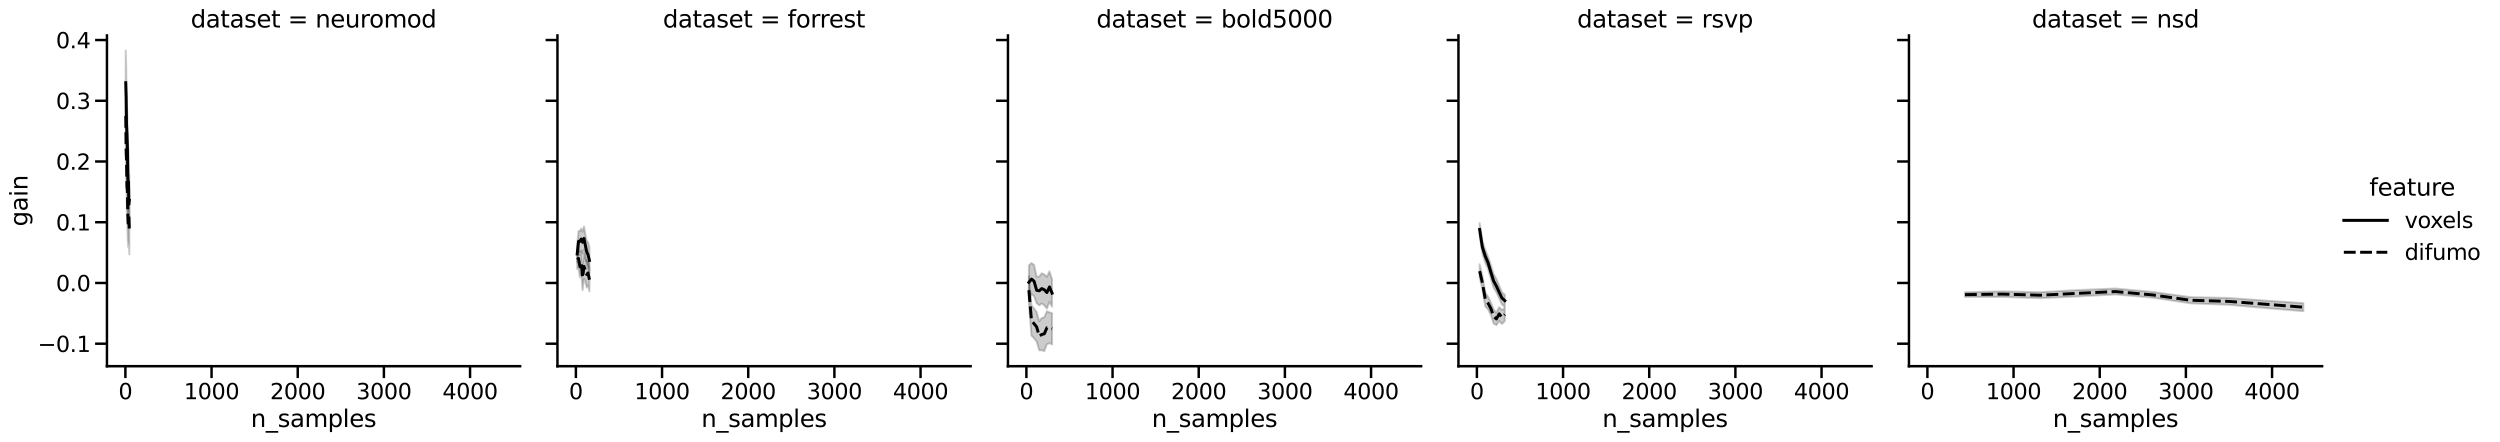 <?xml version="1.0" encoding="utf-8" standalone="no"?>
<!DOCTYPE svg PUBLIC "-//W3C//DTD SVG 1.1//EN"
  "http://www.w3.org/Graphics/SVG/1.1/DTD/svg11.dtd">
<svg xmlns:xlink="http://www.w3.org/1999/xlink" width="1897.719pt" height="335.567pt" viewBox="0 0 1897.719 335.567" xmlns="http://www.w3.org/2000/svg" version="1.1">
 <defs>
  <style type="text/css">*{stroke-linejoin: round; stroke-linecap: butt}</style>
 </defs>
 <g id="figure_1">
  <g id="patch_1">
   <path d="M 0 335.567 
L 1897.719 335.567 
L 1897.719 0 
L 0 0 
z
" style="fill: #ffffff"/>
  </g>
  <g id="axes_1">
   <g id="patch_2">
    <path d="M 81.187 277.977 
L 394.814 277.977 
L 394.814 26.877 
L 81.187 26.877 
z
" style="fill: #ffffff"/>
   </g>
   <g id="PolyCollection_1">
    <defs>
     <path id="md25334c7c3" d="M 95.443 -297.277 
L 95.443 -249.007 
L 95.77 -238.921 
L 96.032 -221.631 
L 96.359 -212.265 
L 96.686 -204.341 
L 96.947 -187.032 
L 97.274 -172.642 
L 97.536 -176.244 
L 97.863 -162.556 
L 98.19 -163.276 
L 98.19 -202.9 
L 98.19 -202.9 
L 97.863 -200.018 
L 97.536 -223.072 
L 97.274 -211.545 
L 96.947 -231.735 
L 96.686 -248.305 
L 96.359 -255.491 
L 96.032 -260.534 
L 95.77 -286.47 
L 95.443 -297.277 
z
" style="stroke: #000000; stroke-opacity: 0.2; stroke-width: 1.5"/>
    </defs>
    <g clip-path="url(#pde1cd087ce)">
     <use xlink:href="#md25334c7c3" x="0" y="335.567" style="fill-opacity: 0.2; stroke: #000000; stroke-opacity: 0.2; stroke-width: 1.5"/>
    </g>
   </g>
   <g id="PolyCollection_2">
    <defs>
     <path id="m83c7915a46" d="M 95.443 -269.18 
L 95.443 -225.954 
L 95.77 -199.298 
L 96.032 -194.255 
L 96.359 -171.921 
L 96.686 -166.878 
L 96.947 -153.91 
L 97.274 -148.147 
L 97.536 -151.029 
L 97.863 -150.308 
L 98.19 -142.383 
L 98.19 -179.125 
L 98.19 -179.125 
L 97.863 -190.652 
L 97.536 -192.814 
L 97.274 -187.05 
L 96.947 -196.416 
L 96.686 -214.427 
L 96.359 -215.165 
L 96.032 -234.599 
L 95.77 -241.101 
L 95.443 -269.18 
z
" style="stroke: #000000; stroke-opacity: 0.2; stroke-width: 1.5"/>
    </defs>
    <g clip-path="url(#pde1cd087ce)">
     <use xlink:href="#m83c7915a46" x="0" y="335.567" style="fill-opacity: 0.2; stroke: #000000; stroke-opacity: 0.2; stroke-width: 1.5"/>
    </g>
   </g>
   <g id="matplotlib.axis_1">
    <g id="xtick_1">
     <g id="line2d_1">
      <defs>
       <path id="m5aac213c70" d="M 0 0 
L 0 9 
" style="stroke: #000000; stroke-width: 1.875"/>
      </defs>
      <g>
       <use xlink:href="#m5aac213c70" x="95.181" y="277.977" style="stroke: #000000; stroke-width: 1.875"/>
      </g>
     </g>
     <g id="text_1">
      <!-- 0 -->
      <g transform="translate(89.932 303.015) scale(0.165 -0.165)">
       <defs>
        <path id="DejaVuSans-30" d="M 2034 4250 
Q 1547 4250 1301 3770 
Q 1056 3291 1056 2328 
Q 1056 1369 1301 889 
Q 1547 409 2034 409 
Q 2525 409 2770 889 
Q 3016 1369 3016 2328 
Q 3016 3291 2770 3770 
Q 2525 4250 2034 4250 
z
M 2034 4750 
Q 2819 4750 3233 4129 
Q 3647 3509 3647 2328 
Q 3647 1150 3233 529 
Q 2819 -91 2034 -91 
Q 1250 -91 836 529 
Q 422 1150 422 2328 
Q 422 3509 836 4129 
Q 1250 4750 2034 4750 
z
" transform="scale(0.016)"/>
       </defs>
       <use xlink:href="#DejaVuSans-30"/>
      </g>
     </g>
    </g>
    <g id="xtick_2">
     <g id="line2d_2">
      <g>
       <use xlink:href="#m5aac213c70" x="160.59" y="277.977" style="stroke: #000000; stroke-width: 1.875"/>
      </g>
     </g>
     <g id="text_2">
      <!-- 1000 -->
      <g transform="translate(139.594 303.015) scale(0.165 -0.165)">
       <defs>
        <path id="DejaVuSans-31" d="M 794 531 
L 1825 531 
L 1825 4091 
L 703 3866 
L 703 4441 
L 1819 4666 
L 2450 4666 
L 2450 531 
L 3481 531 
L 3481 0 
L 794 0 
L 794 531 
z
" transform="scale(0.016)"/>
       </defs>
       <use xlink:href="#DejaVuSans-31"/>
       <use xlink:href="#DejaVuSans-30" x="63.623"/>
       <use xlink:href="#DejaVuSans-30" x="127.246"/>
       <use xlink:href="#DejaVuSans-30" x="190.869"/>
      </g>
     </g>
    </g>
    <g id="xtick_3">
     <g id="line2d_3">
      <g>
       <use xlink:href="#m5aac213c70" x="225.998" y="277.977" style="stroke: #000000; stroke-width: 1.875"/>
      </g>
     </g>
     <g id="text_3">
      <!-- 2000 -->
      <g transform="translate(205.002 303.015) scale(0.165 -0.165)">
       <defs>
        <path id="DejaVuSans-32" d="M 1228 531 
L 3431 531 
L 3431 0 
L 469 0 
L 469 531 
Q 828 903 1448 1529 
Q 2069 2156 2228 2338 
Q 2531 2678 2651 2914 
Q 2772 3150 2772 3378 
Q 2772 3750 2511 3984 
Q 2250 4219 1831 4219 
Q 1534 4219 1204 4116 
Q 875 4013 500 3803 
L 500 4441 
Q 881 4594 1212 4672 
Q 1544 4750 1819 4750 
Q 2544 4750 2975 4387 
Q 3406 4025 3406 3419 
Q 3406 3131 3298 2873 
Q 3191 2616 2906 2266 
Q 2828 2175 2409 1742 
Q 1991 1309 1228 531 
z
" transform="scale(0.016)"/>
       </defs>
       <use xlink:href="#DejaVuSans-32"/>
       <use xlink:href="#DejaVuSans-30" x="63.623"/>
       <use xlink:href="#DejaVuSans-30" x="127.246"/>
       <use xlink:href="#DejaVuSans-30" x="190.869"/>
      </g>
     </g>
    </g>
    <g id="xtick_4">
     <g id="line2d_4">
      <g>
       <use xlink:href="#m5aac213c70" x="291.407" y="277.977" style="stroke: #000000; stroke-width: 1.875"/>
      </g>
     </g>
     <g id="text_4">
      <!-- 3000 -->
      <g transform="translate(270.41 303.015) scale(0.165 -0.165)">
       <defs>
        <path id="DejaVuSans-33" d="M 2597 2516 
Q 3050 2419 3304 2112 
Q 3559 1806 3559 1356 
Q 3559 666 3084 287 
Q 2609 -91 1734 -91 
Q 1441 -91 1130 -33 
Q 819 25 488 141 
L 488 750 
Q 750 597 1062 519 
Q 1375 441 1716 441 
Q 2309 441 2620 675 
Q 2931 909 2931 1356 
Q 2931 1769 2642 2001 
Q 2353 2234 1838 2234 
L 1294 2234 
L 1294 2753 
L 1863 2753 
Q 2328 2753 2575 2939 
Q 2822 3125 2822 3475 
Q 2822 3834 2567 4026 
Q 2313 4219 1838 4219 
Q 1578 4219 1281 4162 
Q 984 4106 628 3988 
L 628 4550 
Q 988 4650 1302 4700 
Q 1616 4750 1894 4750 
Q 2613 4750 3031 4423 
Q 3450 4097 3450 3541 
Q 3450 3153 3228 2886 
Q 3006 2619 2597 2516 
z
" transform="scale(0.016)"/>
       </defs>
       <use xlink:href="#DejaVuSans-33"/>
       <use xlink:href="#DejaVuSans-30" x="63.623"/>
       <use xlink:href="#DejaVuSans-30" x="127.246"/>
       <use xlink:href="#DejaVuSans-30" x="190.869"/>
      </g>
     </g>
    </g>
    <g id="xtick_5">
     <g id="line2d_5">
      <g>
       <use xlink:href="#m5aac213c70" x="356.815" y="277.977" style="stroke: #000000; stroke-width: 1.875"/>
      </g>
     </g>
     <g id="text_5">
      <!-- 4000 -->
      <g transform="translate(335.819 303.015) scale(0.165 -0.165)">
       <defs>
        <path id="DejaVuSans-34" d="M 2419 4116 
L 825 1625 
L 2419 1625 
L 2419 4116 
z
M 2253 4666 
L 3047 4666 
L 3047 1625 
L 3713 1625 
L 3713 1100 
L 3047 1100 
L 3047 0 
L 2419 0 
L 2419 1100 
L 313 1100 
L 313 1709 
L 2253 4666 
z
" transform="scale(0.016)"/>
       </defs>
       <use xlink:href="#DejaVuSans-34"/>
       <use xlink:href="#DejaVuSans-30" x="63.623"/>
       <use xlink:href="#DejaVuSans-30" x="127.246"/>
       <use xlink:href="#DejaVuSans-30" x="190.869"/>
      </g>
     </g>
    </g>
    <g id="text_6">
     <!-- n_samples -->
     <g transform="translate(190.386 324.123) scale(0.18 -0.18)">
      <defs>
       <path id="DejaVuSans-6e" d="M 3513 2113 
L 3513 0 
L 2938 0 
L 2938 2094 
Q 2938 2591 2744 2837 
Q 2550 3084 2163 3084 
Q 1697 3084 1428 2787 
Q 1159 2491 1159 1978 
L 1159 0 
L 581 0 
L 581 3500 
L 1159 3500 
L 1159 2956 
Q 1366 3272 1645 3428 
Q 1925 3584 2291 3584 
Q 2894 3584 3203 3211 
Q 3513 2838 3513 2113 
z
" transform="scale(0.016)"/>
       <path id="DejaVuSans-5f" d="M 3263 -1063 
L 3263 -1509 
L -63 -1509 
L -63 -1063 
L 3263 -1063 
z
" transform="scale(0.016)"/>
       <path id="DejaVuSans-73" d="M 2834 3397 
L 2834 2853 
Q 2591 2978 2328 3040 
Q 2066 3103 1784 3103 
Q 1356 3103 1142 2972 
Q 928 2841 928 2578 
Q 928 2378 1081 2264 
Q 1234 2150 1697 2047 
L 1894 2003 
Q 2506 1872 2764 1633 
Q 3022 1394 3022 966 
Q 3022 478 2636 193 
Q 2250 -91 1575 -91 
Q 1294 -91 989 -36 
Q 684 19 347 128 
L 347 722 
Q 666 556 975 473 
Q 1284 391 1588 391 
Q 1994 391 2212 530 
Q 2431 669 2431 922 
Q 2431 1156 2273 1281 
Q 2116 1406 1581 1522 
L 1381 1569 
Q 847 1681 609 1914 
Q 372 2147 372 2553 
Q 372 3047 722 3315 
Q 1072 3584 1716 3584 
Q 2034 3584 2315 3537 
Q 2597 3491 2834 3397 
z
" transform="scale(0.016)"/>
       <path id="DejaVuSans-61" d="M 2194 1759 
Q 1497 1759 1228 1600 
Q 959 1441 959 1056 
Q 959 750 1161 570 
Q 1363 391 1709 391 
Q 2188 391 2477 730 
Q 2766 1069 2766 1631 
L 2766 1759 
L 2194 1759 
z
M 3341 1997 
L 3341 0 
L 2766 0 
L 2766 531 
Q 2569 213 2275 61 
Q 1981 -91 1556 -91 
Q 1019 -91 701 211 
Q 384 513 384 1019 
Q 384 1609 779 1909 
Q 1175 2209 1959 2209 
L 2766 2209 
L 2766 2266 
Q 2766 2663 2505 2880 
Q 2244 3097 1772 3097 
Q 1472 3097 1187 3025 
Q 903 2953 641 2809 
L 641 3341 
Q 956 3463 1253 3523 
Q 1550 3584 1831 3584 
Q 2591 3584 2966 3190 
Q 3341 2797 3341 1997 
z
" transform="scale(0.016)"/>
       <path id="DejaVuSans-6d" d="M 3328 2828 
Q 3544 3216 3844 3400 
Q 4144 3584 4550 3584 
Q 5097 3584 5394 3201 
Q 5691 2819 5691 2113 
L 5691 0 
L 5113 0 
L 5113 2094 
Q 5113 2597 4934 2840 
Q 4756 3084 4391 3084 
Q 3944 3084 3684 2787 
Q 3425 2491 3425 1978 
L 3425 0 
L 2847 0 
L 2847 2094 
Q 2847 2600 2669 2842 
Q 2491 3084 2119 3084 
Q 1678 3084 1418 2786 
Q 1159 2488 1159 1978 
L 1159 0 
L 581 0 
L 581 3500 
L 1159 3500 
L 1159 2956 
Q 1356 3278 1631 3431 
Q 1906 3584 2284 3584 
Q 2666 3584 2933 3390 
Q 3200 3197 3328 2828 
z
" transform="scale(0.016)"/>
       <path id="DejaVuSans-70" d="M 1159 525 
L 1159 -1331 
L 581 -1331 
L 581 3500 
L 1159 3500 
L 1159 2969 
Q 1341 3281 1617 3432 
Q 1894 3584 2278 3584 
Q 2916 3584 3314 3078 
Q 3713 2572 3713 1747 
Q 3713 922 3314 415 
Q 2916 -91 2278 -91 
Q 1894 -91 1617 61 
Q 1341 213 1159 525 
z
M 3116 1747 
Q 3116 2381 2855 2742 
Q 2594 3103 2138 3103 
Q 1681 3103 1420 2742 
Q 1159 2381 1159 1747 
Q 1159 1113 1420 752 
Q 1681 391 2138 391 
Q 2594 391 2855 752 
Q 3116 1113 3116 1747 
z
" transform="scale(0.016)"/>
       <path id="DejaVuSans-6c" d="M 603 4863 
L 1178 4863 
L 1178 0 
L 603 0 
L 603 4863 
z
" transform="scale(0.016)"/>
       <path id="DejaVuSans-65" d="M 3597 1894 
L 3597 1613 
L 953 1613 
Q 991 1019 1311 708 
Q 1631 397 2203 397 
Q 2534 397 2845 478 
Q 3156 559 3463 722 
L 3463 178 
Q 3153 47 2828 -22 
Q 2503 -91 2169 -91 
Q 1331 -91 842 396 
Q 353 884 353 1716 
Q 353 2575 817 3079 
Q 1281 3584 2069 3584 
Q 2775 3584 3186 3129 
Q 3597 2675 3597 1894 
z
M 3022 2063 
Q 3016 2534 2758 2815 
Q 2500 3097 2075 3097 
Q 1594 3097 1305 2825 
Q 1016 2553 972 2059 
L 3022 2063 
z
" transform="scale(0.016)"/>
      </defs>
      <use xlink:href="#DejaVuSans-6e"/>
      <use xlink:href="#DejaVuSans-5f" x="63.379"/>
      <use xlink:href="#DejaVuSans-73" x="113.379"/>
      <use xlink:href="#DejaVuSans-61" x="165.479"/>
      <use xlink:href="#DejaVuSans-6d" x="226.758"/>
      <use xlink:href="#DejaVuSans-70" x="324.17"/>
      <use xlink:href="#DejaVuSans-6c" x="387.646"/>
      <use xlink:href="#DejaVuSans-65" x="415.43"/>
      <use xlink:href="#DejaVuSans-73" x="476.953"/>
     </g>
    </g>
   </g>
   <g id="matplotlib.axis_2">
    <g id="ytick_1">
     <g id="line2d_6">
      <defs>
       <path id="mdda0e8e9fe" d="M 0 0 
L -9 0 
" style="stroke: #000000; stroke-width: 1.875"/>
      </defs>
      <g>
       <use xlink:href="#mdda0e8e9fe" x="81.187" y="260.905" style="stroke: #000000; stroke-width: 1.875"/>
      </g>
     </g>
     <g id="text_7">
      <!-- −0.1 -->
      <g transform="translate(28.621 267.173) scale(0.165 -0.165)">
       <defs>
        <path id="DejaVuSans-2212" d="M 678 2272 
L 4684 2272 
L 4684 1741 
L 678 1741 
L 678 2272 
z
" transform="scale(0.016)"/>
        <path id="DejaVuSans-2e" d="M 684 794 
L 1344 794 
L 1344 0 
L 684 0 
L 684 794 
z
" transform="scale(0.016)"/>
       </defs>
       <use xlink:href="#DejaVuSans-2212"/>
       <use xlink:href="#DejaVuSans-30" x="83.789"/>
       <use xlink:href="#DejaVuSans-2e" x="147.412"/>
       <use xlink:href="#DejaVuSans-31" x="179.199"/>
      </g>
     </g>
    </g>
    <g id="ytick_2">
     <g id="line2d_7">
      <g>
       <use xlink:href="#mdda0e8e9fe" x="81.187" y="214.797" style="stroke: #000000; stroke-width: 1.875"/>
      </g>
     </g>
     <g id="text_8">
      <!-- 0.0 -->
      <g transform="translate(42.447 221.066) scale(0.165 -0.165)">
       <use xlink:href="#DejaVuSans-30"/>
       <use xlink:href="#DejaVuSans-2e" x="63.623"/>
       <use xlink:href="#DejaVuSans-30" x="95.41"/>
      </g>
     </g>
    </g>
    <g id="ytick_3">
     <g id="line2d_8">
      <g>
       <use xlink:href="#mdda0e8e9fe" x="81.187" y="168.689" style="stroke: #000000; stroke-width: 1.875"/>
      </g>
     </g>
     <g id="text_9">
      <!-- 0.1 -->
      <g transform="translate(42.447 174.958) scale(0.165 -0.165)">
       <use xlink:href="#DejaVuSans-30"/>
       <use xlink:href="#DejaVuSans-2e" x="63.623"/>
       <use xlink:href="#DejaVuSans-31" x="95.41"/>
      </g>
     </g>
    </g>
    <g id="ytick_4">
     <g id="line2d_9">
      <g>
       <use xlink:href="#mdda0e8e9fe" x="81.187" y="122.582" style="stroke: #000000; stroke-width: 1.875"/>
      </g>
     </g>
     <g id="text_10">
      <!-- 0.2 -->
      <g transform="translate(42.447 128.85) scale(0.165 -0.165)">
       <use xlink:href="#DejaVuSans-30"/>
       <use xlink:href="#DejaVuSans-2e" x="63.623"/>
       <use xlink:href="#DejaVuSans-32" x="95.41"/>
      </g>
     </g>
    </g>
    <g id="ytick_5">
     <g id="line2d_10">
      <g>
       <use xlink:href="#mdda0e8e9fe" x="81.187" y="76.474" style="stroke: #000000; stroke-width: 1.875"/>
      </g>
     </g>
     <g id="text_11">
      <!-- 0.3 -->
      <g transform="translate(42.447 82.742) scale(0.165 -0.165)">
       <use xlink:href="#DejaVuSans-30"/>
       <use xlink:href="#DejaVuSans-2e" x="63.623"/>
       <use xlink:href="#DejaVuSans-33" x="95.41"/>
      </g>
     </g>
    </g>
    <g id="ytick_6">
     <g id="line2d_11">
      <g>
       <use xlink:href="#mdda0e8e9fe" x="81.187" y="30.366" style="stroke: #000000; stroke-width: 1.875"/>
      </g>
     </g>
     <g id="text_12">
      <!-- 0.4 -->
      <g transform="translate(42.447 36.635) scale(0.165 -0.165)">
       <use xlink:href="#DejaVuSans-30"/>
       <use xlink:href="#DejaVuSans-2e" x="63.623"/>
       <use xlink:href="#DejaVuSans-34" x="95.41"/>
      </g>
     </g>
    </g>
    <g id="text_13">
     <!-- gain -->
     <g transform="translate(20.877 171.86) rotate(-90) scale(0.18 -0.18)">
      <defs>
       <path id="DejaVuSans-67" d="M 2906 1791 
Q 2906 2416 2648 2759 
Q 2391 3103 1925 3103 
Q 1463 3103 1205 2759 
Q 947 2416 947 1791 
Q 947 1169 1205 825 
Q 1463 481 1925 481 
Q 2391 481 2648 825 
Q 2906 1169 2906 1791 
z
M 3481 434 
Q 3481 -459 3084 -895 
Q 2688 -1331 1869 -1331 
Q 1566 -1331 1297 -1286 
Q 1028 -1241 775 -1147 
L 775 -588 
Q 1028 -725 1275 -790 
Q 1522 -856 1778 -856 
Q 2344 -856 2625 -561 
Q 2906 -266 2906 331 
L 2906 616 
Q 2728 306 2450 153 
Q 2172 0 1784 0 
Q 1141 0 747 490 
Q 353 981 353 1791 
Q 353 2603 747 3093 
Q 1141 3584 1784 3584 
Q 2172 3584 2450 3431 
Q 2728 3278 2906 2969 
L 2906 3500 
L 3481 3500 
L 3481 434 
z
" transform="scale(0.016)"/>
       <path id="DejaVuSans-69" d="M 603 3500 
L 1178 3500 
L 1178 0 
L 603 0 
L 603 3500 
z
M 603 4863 
L 1178 4863 
L 1178 4134 
L 603 4134 
L 603 4863 
z
" transform="scale(0.016)"/>
      </defs>
      <use xlink:href="#DejaVuSans-67"/>
      <use xlink:href="#DejaVuSans-61" x="63.477"/>
      <use xlink:href="#DejaVuSans-69" x="124.756"/>
      <use xlink:href="#DejaVuSans-6e" x="152.539"/>
     </g>
    </g>
   </g>
   <g id="line2d_12">
    <path d="M 95.443 62.786 
L 95.77 73.592 
L 96.032 94.485 
L 96.359 100.969 
L 96.686 110.334 
L 96.947 126.184 
L 97.274 143.474 
L 97.536 137.711 
L 97.863 155.001 
L 98.19 152.119 
" clip-path="url(#pde1cd087ce)" style="fill: none; stroke: #000000; stroke-width: 2.25; stroke-linecap: square"/>
   </g>
   <g id="line2d_13">
    <path d="M 95.443 88.001 
L 95.77 115.377 
L 96.032 121.141 
L 96.359 142.033 
L 96.686 144.195 
L 96.947 160.764 
L 97.274 169.41 
L 97.536 165.087 
L 97.863 164.367 
L 98.19 175.173 
" clip-path="url(#pde1cd087ce)" style="fill: none; stroke-dasharray: 9,3.375; stroke-dashoffset: 0; stroke: #000000; stroke-width: 2.25"/>
   </g>
   <g id="line2d_14"/>
   <g id="line2d_15"/>
   <g id="patch_3">
    <path d="M 81.187 277.977 
L 81.187 26.877 
" style="fill: none; stroke: #000000; stroke-width: 1.875; stroke-linejoin: miter; stroke-linecap: square"/>
   </g>
   <g id="patch_4">
    <path d="M 81.187 277.977 
L 394.814 277.977 
" style="fill: none; stroke: #000000; stroke-width: 1.875; stroke-linejoin: miter; stroke-linecap: square"/>
   </g>
   <g id="text_14">
    <!-- dataset = neuromod -->
    <g transform="translate(144.775 20.877) scale(0.18 -0.18)">
     <defs>
      <path id="DejaVuSans-64" d="M 2906 2969 
L 2906 4863 
L 3481 4863 
L 3481 0 
L 2906 0 
L 2906 525 
Q 2725 213 2448 61 
Q 2172 -91 1784 -91 
Q 1150 -91 751 415 
Q 353 922 353 1747 
Q 353 2572 751 3078 
Q 1150 3584 1784 3584 
Q 2172 3584 2448 3432 
Q 2725 3281 2906 2969 
z
M 947 1747 
Q 947 1113 1208 752 
Q 1469 391 1925 391 
Q 2381 391 2643 752 
Q 2906 1113 2906 1747 
Q 2906 2381 2643 2742 
Q 2381 3103 1925 3103 
Q 1469 3103 1208 2742 
Q 947 2381 947 1747 
z
" transform="scale(0.016)"/>
      <path id="DejaVuSans-74" d="M 1172 4494 
L 1172 3500 
L 2356 3500 
L 2356 3053 
L 1172 3053 
L 1172 1153 
Q 1172 725 1289 603 
Q 1406 481 1766 481 
L 2356 481 
L 2356 0 
L 1766 0 
Q 1100 0 847 248 
Q 594 497 594 1153 
L 594 3053 
L 172 3053 
L 172 3500 
L 594 3500 
L 594 4494 
L 1172 4494 
z
" transform="scale(0.016)"/>
      <path id="DejaVuSans-20" transform="scale(0.016)"/>
      <path id="DejaVuSans-3d" d="M 678 2906 
L 4684 2906 
L 4684 2381 
L 678 2381 
L 678 2906 
z
M 678 1631 
L 4684 1631 
L 4684 1100 
L 678 1100 
L 678 1631 
z
" transform="scale(0.016)"/>
      <path id="DejaVuSans-75" d="M 544 1381 
L 544 3500 
L 1119 3500 
L 1119 1403 
Q 1119 906 1312 657 
Q 1506 409 1894 409 
Q 2359 409 2629 706 
Q 2900 1003 2900 1516 
L 2900 3500 
L 3475 3500 
L 3475 0 
L 2900 0 
L 2900 538 
Q 2691 219 2414 64 
Q 2138 -91 1772 -91 
Q 1169 -91 856 284 
Q 544 659 544 1381 
z
M 1991 3584 
L 1991 3584 
z
" transform="scale(0.016)"/>
      <path id="DejaVuSans-72" d="M 2631 2963 
Q 2534 3019 2420 3045 
Q 2306 3072 2169 3072 
Q 1681 3072 1420 2755 
Q 1159 2438 1159 1844 
L 1159 0 
L 581 0 
L 581 3500 
L 1159 3500 
L 1159 2956 
Q 1341 3275 1631 3429 
Q 1922 3584 2338 3584 
Q 2397 3584 2469 3576 
Q 2541 3569 2628 3553 
L 2631 2963 
z
" transform="scale(0.016)"/>
      <path id="DejaVuSans-6f" d="M 1959 3097 
Q 1497 3097 1228 2736 
Q 959 2375 959 1747 
Q 959 1119 1226 758 
Q 1494 397 1959 397 
Q 2419 397 2687 759 
Q 2956 1122 2956 1747 
Q 2956 2369 2687 2733 
Q 2419 3097 1959 3097 
z
M 1959 3584 
Q 2709 3584 3137 3096 
Q 3566 2609 3566 1747 
Q 3566 888 3137 398 
Q 2709 -91 1959 -91 
Q 1206 -91 779 398 
Q 353 888 353 1747 
Q 353 2609 779 3096 
Q 1206 3584 1959 3584 
z
" transform="scale(0.016)"/>
     </defs>
     <use xlink:href="#DejaVuSans-64"/>
     <use xlink:href="#DejaVuSans-61" x="63.477"/>
     <use xlink:href="#DejaVuSans-74" x="124.756"/>
     <use xlink:href="#DejaVuSans-61" x="163.965"/>
     <use xlink:href="#DejaVuSans-73" x="225.244"/>
     <use xlink:href="#DejaVuSans-65" x="277.344"/>
     <use xlink:href="#DejaVuSans-74" x="338.867"/>
     <use xlink:href="#DejaVuSans-20" x="378.076"/>
     <use xlink:href="#DejaVuSans-3d" x="409.863"/>
     <use xlink:href="#DejaVuSans-20" x="493.652"/>
     <use xlink:href="#DejaVuSans-6e" x="525.439"/>
     <use xlink:href="#DejaVuSans-65" x="588.818"/>
     <use xlink:href="#DejaVuSans-75" x="650.342"/>
     <use xlink:href="#DejaVuSans-72" x="713.721"/>
     <use xlink:href="#DejaVuSans-6f" x="752.584"/>
     <use xlink:href="#DejaVuSans-6d" x="813.766"/>
     <use xlink:href="#DejaVuSans-6f" x="911.178"/>
     <use xlink:href="#DejaVuSans-64" x="972.359"/>
    </g>
   </g>
  </g>
  <g id="axes_2">
   <g id="patch_5">
    <path d="M 423.156 277.977 
L 736.783 277.977 
L 736.783 26.877 
L 423.156 26.877 
z
" style="fill: #ffffff"/>
   </g>
   <g id="PolyCollection_3">
    <defs>
     <path id="mfed6b0b5b3" d="M 438.132 -149.626 
L 438.132 -136.292 
L 439.178 -144.399 
L 440.225 -144.047 
L 441.206 -145.438 
L 442.252 -142.9 
L 443.299 -146.048 
L 444.28 -140.942 
L 445.327 -135.255 
L 446.373 -132.373 
L 447.42 -129.184 
L 447.42 -147.974 
L 447.42 -147.974 
L 446.373 -151.779 
L 445.327 -153.047 
L 444.28 -158.085 
L 443.299 -163.691 
L 442.252 -159.617 
L 441.206 -162.041 
L 440.225 -160.232 
L 439.178 -160.199 
L 438.132 -149.626 
z
" style="stroke: #000000; stroke-opacity: 0.2; stroke-width: 1.5"/>
    </defs>
    <g clip-path="url(#p3d9142674e)">
     <use xlink:href="#mfed6b0b5b3" x="0" y="335.567" style="fill-opacity: 0.2; stroke: #000000; stroke-opacity: 0.2; stroke-width: 1.5"/>
    </g>
   </g>
   <g id="PolyCollection_4">
    <defs>
     <path id="mc703e69887" d="M 438.132 -145.06 
L 438.132 -131.45 
L 439.178 -131.643 
L 440.225 -125.035 
L 441.206 -128.147 
L 442.252 -115.349 
L 443.299 -123.882 
L 444.28 -122.23 
L 445.327 -117.348 
L 446.373 -118.81 
L 447.42 -114.353 
L 447.42 -132.572 
L 447.42 -132.572 
L 446.373 -137.946 
L 445.327 -137.14 
L 444.28 -138.985 
L 443.299 -143.018 
L 442.252 -134.607 
L 441.206 -144.288 
L 440.225 -141.714 
L 439.178 -147.821 
L 438.132 -145.06 
z
" style="stroke: #000000; stroke-opacity: 0.2; stroke-width: 1.5"/>
    </defs>
    <g clip-path="url(#p3d9142674e)">
     <use xlink:href="#mc703e69887" x="0" y="335.567" style="fill-opacity: 0.2; stroke: #000000; stroke-opacity: 0.2; stroke-width: 1.5"/>
    </g>
   </g>
   <g id="matplotlib.axis_3">
    <g id="xtick_6">
     <g id="line2d_16">
      <g>
       <use xlink:href="#m5aac213c70" x="437.15" y="277.977" style="stroke: #000000; stroke-width: 1.875"/>
      </g>
     </g>
     <g id="text_15">
      <!-- 0 -->
      <g transform="translate(431.901 303.015) scale(0.165 -0.165)">
       <use xlink:href="#DejaVuSans-30"/>
      </g>
     </g>
    </g>
    <g id="xtick_7">
     <g id="line2d_17">
      <g>
       <use xlink:href="#m5aac213c70" x="502.559" y="277.977" style="stroke: #000000; stroke-width: 1.875"/>
      </g>
     </g>
     <g id="text_16">
      <!-- 1000 -->
      <g transform="translate(481.563 303.015) scale(0.165 -0.165)">
       <use xlink:href="#DejaVuSans-31"/>
       <use xlink:href="#DejaVuSans-30" x="63.623"/>
       <use xlink:href="#DejaVuSans-30" x="127.246"/>
       <use xlink:href="#DejaVuSans-30" x="190.869"/>
      </g>
     </g>
    </g>
    <g id="xtick_8">
     <g id="line2d_18">
      <g>
       <use xlink:href="#m5aac213c70" x="567.967" y="277.977" style="stroke: #000000; stroke-width: 1.875"/>
      </g>
     </g>
     <g id="text_17">
      <!-- 2000 -->
      <g transform="translate(546.971 303.015) scale(0.165 -0.165)">
       <use xlink:href="#DejaVuSans-32"/>
       <use xlink:href="#DejaVuSans-30" x="63.623"/>
       <use xlink:href="#DejaVuSans-30" x="127.246"/>
       <use xlink:href="#DejaVuSans-30" x="190.869"/>
      </g>
     </g>
    </g>
    <g id="xtick_9">
     <g id="line2d_19">
      <g>
       <use xlink:href="#m5aac213c70" x="633.376" y="277.977" style="stroke: #000000; stroke-width: 1.875"/>
      </g>
     </g>
     <g id="text_18">
      <!-- 3000 -->
      <g transform="translate(612.379 303.015) scale(0.165 -0.165)">
       <use xlink:href="#DejaVuSans-33"/>
       <use xlink:href="#DejaVuSans-30" x="63.623"/>
       <use xlink:href="#DejaVuSans-30" x="127.246"/>
       <use xlink:href="#DejaVuSans-30" x="190.869"/>
      </g>
     </g>
    </g>
    <g id="xtick_10">
     <g id="line2d_20">
      <g>
       <use xlink:href="#m5aac213c70" x="698.784" y="277.977" style="stroke: #000000; stroke-width: 1.875"/>
      </g>
     </g>
     <g id="text_19">
      <!-- 4000 -->
      <g transform="translate(677.788 303.015) scale(0.165 -0.165)">
       <use xlink:href="#DejaVuSans-34"/>
       <use xlink:href="#DejaVuSans-30" x="63.623"/>
       <use xlink:href="#DejaVuSans-30" x="127.246"/>
       <use xlink:href="#DejaVuSans-30" x="190.869"/>
      </g>
     </g>
    </g>
    <g id="text_20">
     <!-- n_samples -->
     <g transform="translate(532.355 324.123) scale(0.18 -0.18)">
      <use xlink:href="#DejaVuSans-6e"/>
      <use xlink:href="#DejaVuSans-5f" x="63.379"/>
      <use xlink:href="#DejaVuSans-73" x="113.379"/>
      <use xlink:href="#DejaVuSans-61" x="165.479"/>
      <use xlink:href="#DejaVuSans-6d" x="226.758"/>
      <use xlink:href="#DejaVuSans-70" x="324.17"/>
      <use xlink:href="#DejaVuSans-6c" x="387.646"/>
      <use xlink:href="#DejaVuSans-65" x="415.43"/>
      <use xlink:href="#DejaVuSans-73" x="476.953"/>
     </g>
    </g>
   </g>
   <g id="matplotlib.axis_4">
    <g id="ytick_7">
     <g id="line2d_21">
      <g>
       <use xlink:href="#mdda0e8e9fe" x="423.156" y="260.905" style="stroke: #000000; stroke-width: 1.875"/>
      </g>
     </g>
    </g>
    <g id="ytick_8">
     <g id="line2d_22">
      <g>
       <use xlink:href="#mdda0e8e9fe" x="423.156" y="214.797" style="stroke: #000000; stroke-width: 1.875"/>
      </g>
     </g>
    </g>
    <g id="ytick_9">
     <g id="line2d_23">
      <g>
       <use xlink:href="#mdda0e8e9fe" x="423.156" y="168.689" style="stroke: #000000; stroke-width: 1.875"/>
      </g>
     </g>
    </g>
    <g id="ytick_10">
     <g id="line2d_24">
      <g>
       <use xlink:href="#mdda0e8e9fe" x="423.156" y="122.582" style="stroke: #000000; stroke-width: 1.875"/>
      </g>
     </g>
    </g>
    <g id="ytick_11">
     <g id="line2d_25">
      <g>
       <use xlink:href="#mdda0e8e9fe" x="423.156" y="76.474" style="stroke: #000000; stroke-width: 1.875"/>
      </g>
     </g>
    </g>
    <g id="ytick_12">
     <g id="line2d_26">
      <g>
       <use xlink:href="#mdda0e8e9fe" x="423.156" y="30.366" style="stroke: #000000; stroke-width: 1.875"/>
      </g>
     </g>
    </g>
   </g>
   <g id="line2d_27">
    <path d="M 438.132 192.781 
L 439.178 183.175 
L 440.225 183.213 
L 441.206 181.446 
L 442.252 183.905 
L 443.299 180.985 
L 444.28 185.941 
L 445.327 191.09 
L 446.373 193.395 
L 447.42 197.66 
" clip-path="url(#p3d9142674e)" style="fill: none; stroke: #000000; stroke-width: 2.25; stroke-linecap: square"/>
   </g>
   <g id="line2d_28">
    <path d="M 438.132 197.161 
L 439.178 196.2 
L 440.225 202.463 
L 441.206 199.351 
L 442.252 210.763 
L 443.299 202.194 
L 444.28 204.961 
L 445.327 208.342 
L 446.373 207.189 
L 447.42 212.338 
" clip-path="url(#p3d9142674e)" style="fill: none; stroke-dasharray: 9,3.375; stroke-dashoffset: 0; stroke: #000000; stroke-width: 2.25"/>
   </g>
   <g id="patch_6">
    <path d="M 423.156 277.977 
L 423.156 26.877 
" style="fill: none; stroke: #000000; stroke-width: 1.875; stroke-linejoin: miter; stroke-linecap: square"/>
   </g>
   <g id="patch_7">
    <path d="M 423.156 277.977 
L 736.783 277.977 
" style="fill: none; stroke: #000000; stroke-width: 1.875; stroke-linejoin: miter; stroke-linecap: square"/>
   </g>
   <g id="text_21">
    <!-- dataset = forrest -->
    <g transform="translate(503.211 20.877) scale(0.18 -0.18)">
     <defs>
      <path id="DejaVuSans-66" d="M 2375 4863 
L 2375 4384 
L 1825 4384 
Q 1516 4384 1395 4259 
Q 1275 4134 1275 3809 
L 1275 3500 
L 2222 3500 
L 2222 3053 
L 1275 3053 
L 1275 0 
L 697 0 
L 697 3053 
L 147 3053 
L 147 3500 
L 697 3500 
L 697 3744 
Q 697 4328 969 4595 
Q 1241 4863 1831 4863 
L 2375 4863 
z
" transform="scale(0.016)"/>
     </defs>
     <use xlink:href="#DejaVuSans-64"/>
     <use xlink:href="#DejaVuSans-61" x="63.477"/>
     <use xlink:href="#DejaVuSans-74" x="124.756"/>
     <use xlink:href="#DejaVuSans-61" x="163.965"/>
     <use xlink:href="#DejaVuSans-73" x="225.244"/>
     <use xlink:href="#DejaVuSans-65" x="277.344"/>
     <use xlink:href="#DejaVuSans-74" x="338.867"/>
     <use xlink:href="#DejaVuSans-20" x="378.076"/>
     <use xlink:href="#DejaVuSans-3d" x="409.863"/>
     <use xlink:href="#DejaVuSans-20" x="493.652"/>
     <use xlink:href="#DejaVuSans-66" x="525.439"/>
     <use xlink:href="#DejaVuSans-6f" x="560.645"/>
     <use xlink:href="#DejaVuSans-72" x="621.826"/>
     <use xlink:href="#DejaVuSans-72" x="661.189"/>
     <use xlink:href="#DejaVuSans-65" x="700.053"/>
     <use xlink:href="#DejaVuSans-73" x="761.576"/>
     <use xlink:href="#DejaVuSans-74" x="813.676"/>
    </g>
   </g>
  </g>
  <g id="axes_3">
   <g id="patch_8">
    <path d="M 765.125 277.977 
L 1078.752 277.977 
L 1078.752 26.877 
L 765.125 26.877 
z
" style="fill: #ffffff"/>
   </g>
   <g id="PolyCollection_5">
    <defs>
     <path id="m811ce8fd32" d="M 781.016 -134.156 
L 781.016 -108.386 
L 782.979 -112.467 
L 784.941 -110.801 
L 786.903 -105.44 
L 788.865 -103.8 
L 790.762 -105.23 
L 792.725 -103.753 
L 794.687 -101.259 
L 796.649 -106.528 
L 798.611 -102.732 
L 798.611 -123.549 
L 798.611 -123.549 
L 796.649 -129.611 
L 794.687 -125.449 
L 792.725 -127.218 
L 790.762 -128.159 
L 788.865 -125.554 
L 786.903 -125.575 
L 784.941 -134.518 
L 782.979 -135.887 
L 781.016 -134.156 
z
" style="stroke: #000000; stroke-opacity: 0.2; stroke-width: 1.5"/>
    </defs>
    <g clip-path="url(#pa1bb2bf6be)">
     <use xlink:href="#m811ce8fd32" x="0" y="335.567" style="fill-opacity: 0.2; stroke: #000000; stroke-opacity: 0.2; stroke-width: 1.5"/>
    </g>
   </g>
   <g id="PolyCollection_6">
    <defs>
     <path id="m381b8ba291" d="M 781.016 -125.853 
L 781.016 -104.801 
L 782.979 -80.746 
L 784.941 -78.804 
L 786.903 -76.322 
L 788.865 -69.662 
L 790.762 -69.709 
L 792.725 -69.004 
L 794.687 -74.235 
L 796.649 -75.09 
L 798.611 -74.104 
L 798.611 -97.827 
L 798.611 -97.827 
L 796.649 -98.444 
L 794.687 -99.297 
L 792.725 -94.707 
L 790.762 -94.174 
L 788.865 -91.658 
L 786.903 -98.763 
L 784.941 -101.368 
L 782.979 -103.761 
L 781.016 -125.853 
z
" style="stroke: #000000; stroke-opacity: 0.2; stroke-width: 1.5"/>
    </defs>
    <g clip-path="url(#pa1bb2bf6be)">
     <use xlink:href="#m381b8ba291" x="0" y="335.567" style="fill-opacity: 0.2; stroke: #000000; stroke-opacity: 0.2; stroke-width: 1.5"/>
    </g>
   </g>
   <g id="matplotlib.axis_5">
    <g id="xtick_11">
     <g id="line2d_29">
      <g>
       <use xlink:href="#m5aac213c70" x="779.12" y="277.977" style="stroke: #000000; stroke-width: 1.875"/>
      </g>
     </g>
     <g id="text_22">
      <!-- 0 -->
      <g transform="translate(773.871 303.015) scale(0.165 -0.165)">
       <use xlink:href="#DejaVuSans-30"/>
      </g>
     </g>
    </g>
    <g id="xtick_12">
     <g id="line2d_30">
      <g>
       <use xlink:href="#m5aac213c70" x="844.528" y="277.977" style="stroke: #000000; stroke-width: 1.875"/>
      </g>
     </g>
     <g id="text_23">
      <!-- 1000 -->
      <g transform="translate(823.532 303.015) scale(0.165 -0.165)">
       <use xlink:href="#DejaVuSans-31"/>
       <use xlink:href="#DejaVuSans-30" x="63.623"/>
       <use xlink:href="#DejaVuSans-30" x="127.246"/>
       <use xlink:href="#DejaVuSans-30" x="190.869"/>
      </g>
     </g>
    </g>
    <g id="xtick_13">
     <g id="line2d_31">
      <g>
       <use xlink:href="#m5aac213c70" x="909.936" y="277.977" style="stroke: #000000; stroke-width: 1.875"/>
      </g>
     </g>
     <g id="text_24">
      <!-- 2000 -->
      <g transform="translate(888.94 303.015) scale(0.165 -0.165)">
       <use xlink:href="#DejaVuSans-32"/>
       <use xlink:href="#DejaVuSans-30" x="63.623"/>
       <use xlink:href="#DejaVuSans-30" x="127.246"/>
       <use xlink:href="#DejaVuSans-30" x="190.869"/>
      </g>
     </g>
    </g>
    <g id="xtick_14">
     <g id="line2d_32">
      <g>
       <use xlink:href="#m5aac213c70" x="975.345" y="277.977" style="stroke: #000000; stroke-width: 1.875"/>
      </g>
     </g>
     <g id="text_25">
      <!-- 3000 -->
      <g transform="translate(954.348 303.015) scale(0.165 -0.165)">
       <use xlink:href="#DejaVuSans-33"/>
       <use xlink:href="#DejaVuSans-30" x="63.623"/>
       <use xlink:href="#DejaVuSans-30" x="127.246"/>
       <use xlink:href="#DejaVuSans-30" x="190.869"/>
      </g>
     </g>
    </g>
    <g id="xtick_15">
     <g id="line2d_33">
      <g>
       <use xlink:href="#m5aac213c70" x="1040.753" y="277.977" style="stroke: #000000; stroke-width: 1.875"/>
      </g>
     </g>
     <g id="text_26">
      <!-- 4000 -->
      <g transform="translate(1019.757 303.015) scale(0.165 -0.165)">
       <use xlink:href="#DejaVuSans-34"/>
       <use xlink:href="#DejaVuSans-30" x="63.623"/>
       <use xlink:href="#DejaVuSans-30" x="127.246"/>
       <use xlink:href="#DejaVuSans-30" x="190.869"/>
      </g>
     </g>
    </g>
    <g id="text_27">
     <!-- n_samples -->
     <g transform="translate(874.325 324.123) scale(0.18 -0.18)">
      <use xlink:href="#DejaVuSans-6e"/>
      <use xlink:href="#DejaVuSans-5f" x="63.379"/>
      <use xlink:href="#DejaVuSans-73" x="113.379"/>
      <use xlink:href="#DejaVuSans-61" x="165.479"/>
      <use xlink:href="#DejaVuSans-6d" x="226.758"/>
      <use xlink:href="#DejaVuSans-70" x="324.17"/>
      <use xlink:href="#DejaVuSans-6c" x="387.646"/>
      <use xlink:href="#DejaVuSans-65" x="415.43"/>
      <use xlink:href="#DejaVuSans-73" x="476.953"/>
     </g>
    </g>
   </g>
   <g id="matplotlib.axis_6">
    <g id="ytick_13">
     <g id="line2d_34">
      <g>
       <use xlink:href="#mdda0e8e9fe" x="765.125" y="260.905" style="stroke: #000000; stroke-width: 1.875"/>
      </g>
     </g>
    </g>
    <g id="ytick_14">
     <g id="line2d_35">
      <g>
       <use xlink:href="#mdda0e8e9fe" x="765.125" y="214.797" style="stroke: #000000; stroke-width: 1.875"/>
      </g>
     </g>
    </g>
    <g id="ytick_15">
     <g id="line2d_36">
      <g>
       <use xlink:href="#mdda0e8e9fe" x="765.125" y="168.689" style="stroke: #000000; stroke-width: 1.875"/>
      </g>
     </g>
    </g>
    <g id="ytick_16">
     <g id="line2d_37">
      <g>
       <use xlink:href="#mdda0e8e9fe" x="765.125" y="122.582" style="stroke: #000000; stroke-width: 1.875"/>
      </g>
     </g>
    </g>
    <g id="ytick_17">
     <g id="line2d_38">
      <g>
       <use xlink:href="#mdda0e8e9fe" x="765.125" y="76.474" style="stroke: #000000; stroke-width: 1.875"/>
      </g>
     </g>
    </g>
    <g id="ytick_18">
     <g id="line2d_39">
      <g>
       <use xlink:href="#mdda0e8e9fe" x="765.125" y="30.366" style="stroke: #000000; stroke-width: 1.875"/>
      </g>
     </g>
    </g>
   </g>
   <g id="line2d_40">
    <path d="M 781.016 214.327 
L 782.979 211.851 
L 784.941 213.473 
L 786.903 220.368 
L 788.865 220.753 
L 790.762 219.045 
L 792.725 219.941 
L 794.687 222.076 
L 796.649 217.807 
L 798.611 222.546 
" clip-path="url(#pa1bb2bf6be)" style="fill: none; stroke: #000000; stroke-width: 2.25; stroke-linecap: square"/>
   </g>
   <g id="line2d_41">
    <path d="M 781.016 220.283 
L 782.979 243.23 
L 784.941 245.728 
L 786.903 248.14 
L 788.865 255.12 
L 790.762 253.924 
L 792.725 253.348 
L 794.687 248.801 
L 796.649 248.78 
L 798.611 249.549 
" clip-path="url(#pa1bb2bf6be)" style="fill: none; stroke-dasharray: 9,3.375; stroke-dashoffset: 0; stroke: #000000; stroke-width: 2.25"/>
   </g>
   <g id="patch_9">
    <path d="M 765.125 277.977 
L 765.125 26.877 
" style="fill: none; stroke: #000000; stroke-width: 1.875; stroke-linejoin: miter; stroke-linecap: square"/>
   </g>
   <g id="patch_10">
    <path d="M 765.125 277.977 
L 1078.752 277.977 
" style="fill: none; stroke: #000000; stroke-width: 1.875; stroke-linejoin: miter; stroke-linecap: square"/>
   </g>
   <g id="text_28">
    <!-- dataset = bold5000 -->
    <g transform="translate(832.31 20.877) scale(0.18 -0.18)">
     <defs>
      <path id="DejaVuSans-62" d="M 3116 1747 
Q 3116 2381 2855 2742 
Q 2594 3103 2138 3103 
Q 1681 3103 1420 2742 
Q 1159 2381 1159 1747 
Q 1159 1113 1420 752 
Q 1681 391 2138 391 
Q 2594 391 2855 752 
Q 3116 1113 3116 1747 
z
M 1159 2969 
Q 1341 3281 1617 3432 
Q 1894 3584 2278 3584 
Q 2916 3584 3314 3078 
Q 3713 2572 3713 1747 
Q 3713 922 3314 415 
Q 2916 -91 2278 -91 
Q 1894 -91 1617 61 
Q 1341 213 1159 525 
L 1159 0 
L 581 0 
L 581 4863 
L 1159 4863 
L 1159 2969 
z
" transform="scale(0.016)"/>
      <path id="DejaVuSans-35" d="M 691 4666 
L 3169 4666 
L 3169 4134 
L 1269 4134 
L 1269 2991 
Q 1406 3038 1543 3061 
Q 1681 3084 1819 3084 
Q 2600 3084 3056 2656 
Q 3513 2228 3513 1497 
Q 3513 744 3044 326 
Q 2575 -91 1722 -91 
Q 1428 -91 1123 -41 
Q 819 9 494 109 
L 494 744 
Q 775 591 1075 516 
Q 1375 441 1709 441 
Q 2250 441 2565 725 
Q 2881 1009 2881 1497 
Q 2881 1984 2565 2268 
Q 2250 2553 1709 2553 
Q 1456 2553 1204 2497 
Q 953 2441 691 2322 
L 691 4666 
z
" transform="scale(0.016)"/>
     </defs>
     <use xlink:href="#DejaVuSans-64"/>
     <use xlink:href="#DejaVuSans-61" x="63.477"/>
     <use xlink:href="#DejaVuSans-74" x="124.756"/>
     <use xlink:href="#DejaVuSans-61" x="163.965"/>
     <use xlink:href="#DejaVuSans-73" x="225.244"/>
     <use xlink:href="#DejaVuSans-65" x="277.344"/>
     <use xlink:href="#DejaVuSans-74" x="338.867"/>
     <use xlink:href="#DejaVuSans-20" x="378.076"/>
     <use xlink:href="#DejaVuSans-3d" x="409.863"/>
     <use xlink:href="#DejaVuSans-20" x="493.652"/>
     <use xlink:href="#DejaVuSans-62" x="525.439"/>
     <use xlink:href="#DejaVuSans-6f" x="588.916"/>
     <use xlink:href="#DejaVuSans-6c" x="650.098"/>
     <use xlink:href="#DejaVuSans-64" x="677.881"/>
     <use xlink:href="#DejaVuSans-35" x="741.357"/>
     <use xlink:href="#DejaVuSans-30" x="804.98"/>
     <use xlink:href="#DejaVuSans-30" x="868.604"/>
     <use xlink:href="#DejaVuSans-30" x="932.227"/>
    </g>
   </g>
  </g>
  <g id="axes_4">
   <g id="patch_11">
    <path d="M 1107.095 277.977 
L 1420.721 277.977 
L 1420.721 26.877 
L 1107.095 26.877 
z
" style="fill: #ffffff"/>
   </g>
   <g id="PolyCollection_7">
    <defs>
     <path id="m87c9cf017b" d="M 1123.182 -166.336 
L 1123.182 -156.386 
L 1125.275 -143.084 
L 1127.433 -136.089 
L 1129.526 -131.606 
L 1131.685 -124.12 
L 1133.778 -117.075 
L 1135.871 -113.724 
L 1138.029 -109.094 
L 1140.123 -104.464 
L 1142.281 -102.543 
L 1142.281 -111.904 
L 1142.281 -111.904 
L 1140.123 -113.629 
L 1138.029 -118.701 
L 1135.871 -123.874 
L 1133.778 -127.52 
L 1131.685 -134.366 
L 1129.526 -140.771 
L 1127.433 -146.091 
L 1125.275 -152.398 
L 1123.182 -166.336 
z
" style="stroke: #000000; stroke-opacity: 0.2; stroke-width: 1.5"/>
    </defs>
    <g clip-path="url(#p290d706219)">
     <use xlink:href="#m87c9cf017b" x="0" y="335.567" style="fill-opacity: 0.2; stroke: #000000; stroke-opacity: 0.2; stroke-width: 1.5"/>
    </g>
   </g>
   <g id="PolyCollection_8">
    <defs>
     <path id="mc76c6f3dbc" d="M 1123.182 -135.008 
L 1123.182 -125.104 
L 1125.275 -115.89 
L 1127.433 -102.987 
L 1129.526 -100.72 
L 1131.685 -96.48 
L 1133.778 -89.932 
L 1135.871 -88.749 
L 1138.029 -91.904 
L 1140.123 -89.638 
L 1142.281 -91.853 
L 1142.281 -101.854 
L 1142.281 -101.854 
L 1140.123 -100.229 
L 1138.029 -102.396 
L 1135.871 -98.209 
L 1133.778 -100.723 
L 1131.685 -105.992 
L 1129.526 -110.378 
L 1127.433 -113.628 
L 1125.275 -125.944 
L 1123.182 -135.008 
z
" style="stroke: #000000; stroke-opacity: 0.2; stroke-width: 1.5"/>
    </defs>
    <g clip-path="url(#p290d706219)">
     <use xlink:href="#mc76c6f3dbc" x="0" y="335.567" style="fill-opacity: 0.2; stroke: #000000; stroke-opacity: 0.2; stroke-width: 1.5"/>
    </g>
   </g>
   <g id="matplotlib.axis_7">
    <g id="xtick_16">
     <g id="line2d_42">
      <g>
       <use xlink:href="#m5aac213c70" x="1121.089" y="277.977" style="stroke: #000000; stroke-width: 1.875"/>
      </g>
     </g>
     <g id="text_29">
      <!-- 0 -->
      <g transform="translate(1115.84 303.015) scale(0.165 -0.165)">
       <use xlink:href="#DejaVuSans-30"/>
      </g>
     </g>
    </g>
    <g id="xtick_17">
     <g id="line2d_43">
      <g>
       <use xlink:href="#m5aac213c70" x="1186.497" y="277.977" style="stroke: #000000; stroke-width: 1.875"/>
      </g>
     </g>
     <g id="text_30">
      <!-- 1000 -->
      <g transform="translate(1165.501 303.015) scale(0.165 -0.165)">
       <use xlink:href="#DejaVuSans-31"/>
       <use xlink:href="#DejaVuSans-30" x="63.623"/>
       <use xlink:href="#DejaVuSans-30" x="127.246"/>
       <use xlink:href="#DejaVuSans-30" x="190.869"/>
      </g>
     </g>
    </g>
    <g id="xtick_18">
     <g id="line2d_44">
      <g>
       <use xlink:href="#m5aac213c70" x="1251.905" y="277.977" style="stroke: #000000; stroke-width: 1.875"/>
      </g>
     </g>
     <g id="text_31">
      <!-- 2000 -->
      <g transform="translate(1230.909 303.015) scale(0.165 -0.165)">
       <use xlink:href="#DejaVuSans-32"/>
       <use xlink:href="#DejaVuSans-30" x="63.623"/>
       <use xlink:href="#DejaVuSans-30" x="127.246"/>
       <use xlink:href="#DejaVuSans-30" x="190.869"/>
      </g>
     </g>
    </g>
    <g id="xtick_19">
     <g id="line2d_45">
      <g>
       <use xlink:href="#m5aac213c70" x="1317.314" y="277.977" style="stroke: #000000; stroke-width: 1.875"/>
      </g>
     </g>
     <g id="text_32">
      <!-- 3000 -->
      <g transform="translate(1296.318 303.015) scale(0.165 -0.165)">
       <use xlink:href="#DejaVuSans-33"/>
       <use xlink:href="#DejaVuSans-30" x="63.623"/>
       <use xlink:href="#DejaVuSans-30" x="127.246"/>
       <use xlink:href="#DejaVuSans-30" x="190.869"/>
      </g>
     </g>
    </g>
    <g id="xtick_20">
     <g id="line2d_46">
      <g>
       <use xlink:href="#m5aac213c70" x="1382.722" y="277.977" style="stroke: #000000; stroke-width: 1.875"/>
      </g>
     </g>
     <g id="text_33">
      <!-- 4000 -->
      <g transform="translate(1361.726 303.015) scale(0.165 -0.165)">
       <use xlink:href="#DejaVuSans-34"/>
       <use xlink:href="#DejaVuSans-30" x="63.623"/>
       <use xlink:href="#DejaVuSans-30" x="127.246"/>
       <use xlink:href="#DejaVuSans-30" x="190.869"/>
      </g>
     </g>
    </g>
    <g id="text_34">
     <!-- n_samples -->
     <g transform="translate(1216.294 324.123) scale(0.18 -0.18)">
      <use xlink:href="#DejaVuSans-6e"/>
      <use xlink:href="#DejaVuSans-5f" x="63.379"/>
      <use xlink:href="#DejaVuSans-73" x="113.379"/>
      <use xlink:href="#DejaVuSans-61" x="165.479"/>
      <use xlink:href="#DejaVuSans-6d" x="226.758"/>
      <use xlink:href="#DejaVuSans-70" x="324.17"/>
      <use xlink:href="#DejaVuSans-6c" x="387.646"/>
      <use xlink:href="#DejaVuSans-65" x="415.43"/>
      <use xlink:href="#DejaVuSans-73" x="476.953"/>
     </g>
    </g>
   </g>
   <g id="matplotlib.axis_8">
    <g id="ytick_19">
     <g id="line2d_47">
      <g>
       <use xlink:href="#mdda0e8e9fe" x="1107.095" y="260.905" style="stroke: #000000; stroke-width: 1.875"/>
      </g>
     </g>
    </g>
    <g id="ytick_20">
     <g id="line2d_48">
      <g>
       <use xlink:href="#mdda0e8e9fe" x="1107.095" y="214.797" style="stroke: #000000; stroke-width: 1.875"/>
      </g>
     </g>
    </g>
    <g id="ytick_21">
     <g id="line2d_49">
      <g>
       <use xlink:href="#mdda0e8e9fe" x="1107.095" y="168.689" style="stroke: #000000; stroke-width: 1.875"/>
      </g>
     </g>
    </g>
    <g id="ytick_22">
     <g id="line2d_50">
      <g>
       <use xlink:href="#mdda0e8e9fe" x="1107.095" y="122.582" style="stroke: #000000; stroke-width: 1.875"/>
      </g>
     </g>
    </g>
    <g id="ytick_23">
     <g id="line2d_51">
      <g>
       <use xlink:href="#mdda0e8e9fe" x="1107.095" y="76.474" style="stroke: #000000; stroke-width: 1.875"/>
      </g>
     </g>
    </g>
    <g id="ytick_24">
     <g id="line2d_52">
      <g>
       <use xlink:href="#mdda0e8e9fe" x="1107.095" y="30.366" style="stroke: #000000; stroke-width: 1.875"/>
      </g>
     </g>
    </g>
   </g>
   <g id="line2d_53">
    <path d="M 1123.182 174.206 
L 1125.275 187.753 
L 1127.433 194.452 
L 1129.526 199.329 
L 1131.685 206.57 
L 1133.778 213.221 
L 1135.871 217.161 
L 1138.029 221.94 
L 1140.123 226.225 
L 1142.281 228.196 
" clip-path="url(#p290d706219)" style="fill: none; stroke: #000000; stroke-width: 2.25; stroke-linecap: square"/>
   </g>
   <g id="line2d_54">
    <path d="M 1123.182 205.832 
L 1125.275 214.748 
L 1127.433 226.866 
L 1129.526 230.117 
L 1131.685 234.206 
L 1133.778 240.117 
L 1135.871 242.136 
L 1138.029 238.245 
L 1140.123 240.954 
L 1142.281 238.688 
" clip-path="url(#p290d706219)" style="fill: none; stroke-dasharray: 9,3.375; stroke-dashoffset: 0; stroke: #000000; stroke-width: 2.25"/>
   </g>
   <g id="patch_12">
    <path d="M 1107.095 277.977 
L 1107.095 26.877 
" style="fill: none; stroke: #000000; stroke-width: 1.875; stroke-linejoin: miter; stroke-linecap: square"/>
   </g>
   <g id="patch_13">
    <path d="M 1107.095 277.977 
L 1420.721 277.977 
" style="fill: none; stroke: #000000; stroke-width: 1.875; stroke-linejoin: miter; stroke-linecap: square"/>
   </g>
   <g id="text_35">
    <!-- dataset = rsvp -->
    <g transform="translate(1197.19 20.877) scale(0.18 -0.18)">
     <defs>
      <path id="DejaVuSans-76" d="M 191 3500 
L 800 3500 
L 1894 563 
L 2988 3500 
L 3597 3500 
L 2284 0 
L 1503 0 
L 191 3500 
z
" transform="scale(0.016)"/>
     </defs>
     <use xlink:href="#DejaVuSans-64"/>
     <use xlink:href="#DejaVuSans-61" x="63.477"/>
     <use xlink:href="#DejaVuSans-74" x="124.756"/>
     <use xlink:href="#DejaVuSans-61" x="163.965"/>
     <use xlink:href="#DejaVuSans-73" x="225.244"/>
     <use xlink:href="#DejaVuSans-65" x="277.344"/>
     <use xlink:href="#DejaVuSans-74" x="338.867"/>
     <use xlink:href="#DejaVuSans-20" x="378.076"/>
     <use xlink:href="#DejaVuSans-3d" x="409.863"/>
     <use xlink:href="#DejaVuSans-20" x="493.652"/>
     <use xlink:href="#DejaVuSans-72" x="525.439"/>
     <use xlink:href="#DejaVuSans-73" x="566.553"/>
     <use xlink:href="#DejaVuSans-76" x="618.652"/>
     <use xlink:href="#DejaVuSans-70" x="677.832"/>
    </g>
   </g>
  </g>
  <g id="axes_5">
   <g id="patch_14">
    <path d="M 1449.064 277.977 
L 1762.69 277.977 
L 1762.69 26.877 
L 1449.064 26.877 
z
" style="fill: #ffffff"/>
   </g>
   <g id="PolyCollection_9">
    <defs>
     <path id="m32a35e6e25" d="M 1491.576 -113.719 
L 1491.576 -110.174 
L 1520.094 -110.182 
L 1548.612 -109.233 
L 1577.195 -110.548 
L 1605.713 -112.071 
L 1634.231 -109.617 
L 1662.815 -105.326 
L 1691.333 -104.249 
L 1719.851 -101.711 
L 1748.435 -99.357 
L 1748.435 -105.458 
L 1748.435 -105.458 
L 1719.851 -107.376 
L 1691.333 -109.391 
L 1662.815 -110.017 
L 1634.231 -113.938 
L 1605.713 -116.566 
L 1577.195 -115.358 
L 1548.612 -113.772 
L 1520.094 -114.357 
L 1491.576 -113.719 
z
" style="stroke: #000000; stroke-opacity: 0.2; stroke-width: 1.5"/>
    </defs>
    <g clip-path="url(#p72166b8960)">
     <use xlink:href="#m32a35e6e25" x="0" y="335.567" style="fill-opacity: 0.2; stroke: #000000; stroke-opacity: 0.2; stroke-width: 1.5"/>
    </g>
   </g>
   <g id="matplotlib.axis_9">
    <g id="xtick_21">
     <g id="line2d_55">
      <g>
       <use xlink:href="#m5aac213c70" x="1463.058" y="277.977" style="stroke: #000000; stroke-width: 1.875"/>
      </g>
     </g>
     <g id="text_36">
      <!-- 0 -->
      <g transform="translate(1457.809 303.015) scale(0.165 -0.165)">
       <use xlink:href="#DejaVuSans-30"/>
      </g>
     </g>
    </g>
    <g id="xtick_22">
     <g id="line2d_56">
      <g>
       <use xlink:href="#m5aac213c70" x="1528.466" y="277.977" style="stroke: #000000; stroke-width: 1.875"/>
      </g>
     </g>
     <g id="text_37">
      <!-- 1000 -->
      <g transform="translate(1507.47 303.015) scale(0.165 -0.165)">
       <use xlink:href="#DejaVuSans-31"/>
       <use xlink:href="#DejaVuSans-30" x="63.623"/>
       <use xlink:href="#DejaVuSans-30" x="127.246"/>
       <use xlink:href="#DejaVuSans-30" x="190.869"/>
      </g>
     </g>
    </g>
    <g id="xtick_23">
     <g id="line2d_57">
      <g>
       <use xlink:href="#m5aac213c70" x="1593.875" y="277.977" style="stroke: #000000; stroke-width: 1.875"/>
      </g>
     </g>
     <g id="text_38">
      <!-- 2000 -->
      <g transform="translate(1572.878 303.015) scale(0.165 -0.165)">
       <use xlink:href="#DejaVuSans-32"/>
       <use xlink:href="#DejaVuSans-30" x="63.623"/>
       <use xlink:href="#DejaVuSans-30" x="127.246"/>
       <use xlink:href="#DejaVuSans-30" x="190.869"/>
      </g>
     </g>
    </g>
    <g id="xtick_24">
     <g id="line2d_58">
      <g>
       <use xlink:href="#m5aac213c70" x="1659.283" y="277.977" style="stroke: #000000; stroke-width: 1.875"/>
      </g>
     </g>
     <g id="text_39">
      <!-- 3000 -->
      <g transform="translate(1638.287 303.015) scale(0.165 -0.165)">
       <use xlink:href="#DejaVuSans-33"/>
       <use xlink:href="#DejaVuSans-30" x="63.623"/>
       <use xlink:href="#DejaVuSans-30" x="127.246"/>
       <use xlink:href="#DejaVuSans-30" x="190.869"/>
      </g>
     </g>
    </g>
    <g id="xtick_25">
     <g id="line2d_59">
      <g>
       <use xlink:href="#m5aac213c70" x="1724.691" y="277.977" style="stroke: #000000; stroke-width: 1.875"/>
      </g>
     </g>
     <g id="text_40">
      <!-- 4000 -->
      <g transform="translate(1703.695 303.015) scale(0.165 -0.165)">
       <use xlink:href="#DejaVuSans-34"/>
       <use xlink:href="#DejaVuSans-30" x="63.623"/>
       <use xlink:href="#DejaVuSans-30" x="127.246"/>
       <use xlink:href="#DejaVuSans-30" x="190.869"/>
      </g>
     </g>
    </g>
    <g id="text_41">
     <!-- n_samples -->
     <g transform="translate(1558.263 324.123) scale(0.18 -0.18)">
      <use xlink:href="#DejaVuSans-6e"/>
      <use xlink:href="#DejaVuSans-5f" x="63.379"/>
      <use xlink:href="#DejaVuSans-73" x="113.379"/>
      <use xlink:href="#DejaVuSans-61" x="165.479"/>
      <use xlink:href="#DejaVuSans-6d" x="226.758"/>
      <use xlink:href="#DejaVuSans-70" x="324.17"/>
      <use xlink:href="#DejaVuSans-6c" x="387.646"/>
      <use xlink:href="#DejaVuSans-65" x="415.43"/>
      <use xlink:href="#DejaVuSans-73" x="476.953"/>
     </g>
    </g>
   </g>
   <g id="matplotlib.axis_10">
    <g id="ytick_25">
     <g id="line2d_60">
      <g>
       <use xlink:href="#mdda0e8e9fe" x="1449.064" y="260.905" style="stroke: #000000; stroke-width: 1.875"/>
      </g>
     </g>
    </g>
    <g id="ytick_26">
     <g id="line2d_61">
      <g>
       <use xlink:href="#mdda0e8e9fe" x="1449.064" y="214.797" style="stroke: #000000; stroke-width: 1.875"/>
      </g>
     </g>
    </g>
    <g id="ytick_27">
     <g id="line2d_62">
      <g>
       <use xlink:href="#mdda0e8e9fe" x="1449.064" y="168.689" style="stroke: #000000; stroke-width: 1.875"/>
      </g>
     </g>
    </g>
    <g id="ytick_28">
     <g id="line2d_63">
      <g>
       <use xlink:href="#mdda0e8e9fe" x="1449.064" y="122.582" style="stroke: #000000; stroke-width: 1.875"/>
      </g>
     </g>
    </g>
    <g id="ytick_29">
     <g id="line2d_64">
      <g>
       <use xlink:href="#mdda0e8e9fe" x="1449.064" y="76.474" style="stroke: #000000; stroke-width: 1.875"/>
      </g>
     </g>
    </g>
    <g id="ytick_30">
     <g id="line2d_65">
      <g>
       <use xlink:href="#mdda0e8e9fe" x="1449.064" y="30.366" style="stroke: #000000; stroke-width: 1.875"/>
      </g>
     </g>
    </g>
   </g>
   <g id="line2d_66">
    <path d="M 1491.576 223.649 
L 1520.094 223.256 
L 1548.612 224.098 
L 1577.195 222.677 
L 1605.713 221.315 
L 1634.231 223.889 
L 1662.815 227.917 
L 1691.333 228.753 
L 1719.851 230.939 
L 1748.435 233.174 
" clip-path="url(#p72166b8960)" style="fill: none; stroke-dasharray: 9,3.375; stroke-dashoffset: 0; stroke: #000000; stroke-width: 2.25"/>
   </g>
   <g id="patch_15">
    <path d="M 1449.064 277.977 
L 1449.064 26.877 
" style="fill: none; stroke: #000000; stroke-width: 1.875; stroke-linejoin: miter; stroke-linecap: square"/>
   </g>
   <g id="patch_16">
    <path d="M 1449.064 277.977 
L 1762.69 277.977 
" style="fill: none; stroke: #000000; stroke-width: 1.875; stroke-linejoin: miter; stroke-linecap: square"/>
   </g>
   <g id="text_42">
    <!-- dataset = nsd -->
    <g transform="translate(1542.482 20.877) scale(0.18 -0.18)">
     <use xlink:href="#DejaVuSans-64"/>
     <use xlink:href="#DejaVuSans-61" x="63.477"/>
     <use xlink:href="#DejaVuSans-74" x="124.756"/>
     <use xlink:href="#DejaVuSans-61" x="163.965"/>
     <use xlink:href="#DejaVuSans-73" x="225.244"/>
     <use xlink:href="#DejaVuSans-65" x="277.344"/>
     <use xlink:href="#DejaVuSans-74" x="338.867"/>
     <use xlink:href="#DejaVuSans-20" x="378.076"/>
     <use xlink:href="#DejaVuSans-3d" x="409.863"/>
     <use xlink:href="#DejaVuSans-20" x="493.652"/>
     <use xlink:href="#DejaVuSans-6e" x="525.439"/>
     <use xlink:href="#DejaVuSans-73" x="588.818"/>
     <use xlink:href="#DejaVuSans-64" x="640.918"/>
    </g>
   </g>
  </g>
  <g id="legend_1">
   <g id="text_43">
    <!-- feature -->
    <g transform="translate(1798.535 148.532) scale(0.18 -0.18)">
     <use xlink:href="#DejaVuSans-66"/>
     <use xlink:href="#DejaVuSans-65" x="35.205"/>
     <use xlink:href="#DejaVuSans-61" x="96.729"/>
     <use xlink:href="#DejaVuSans-74" x="158.008"/>
     <use xlink:href="#DejaVuSans-75" x="197.217"/>
     <use xlink:href="#DejaVuSans-72" x="260.596"/>
     <use xlink:href="#DejaVuSans-65" x="299.459"/>
    </g>
   </g>
   <g id="line2d_67">
    <path d="M 1779.177 167.287 
L 1795.677 167.287 
L 1812.177 167.287 
" style="fill: none; stroke: #000000; stroke-width: 2.25; stroke-linecap: square"/>
   </g>
   <g id="text_44">
    <!-- voxels -->
    <g transform="translate(1825.377 173.062) scale(0.165 -0.165)">
     <defs>
      <path id="DejaVuSans-78" d="M 3513 3500 
L 2247 1797 
L 3578 0 
L 2900 0 
L 1881 1375 
L 863 0 
L 184 0 
L 1544 1831 
L 300 3500 
L 978 3500 
L 1906 2253 
L 2834 3500 
L 3513 3500 
z
" transform="scale(0.016)"/>
     </defs>
     <use xlink:href="#DejaVuSans-76"/>
     <use xlink:href="#DejaVuSans-6f" x="59.18"/>
     <use xlink:href="#DejaVuSans-78" x="117.236"/>
     <use xlink:href="#DejaVuSans-65" x="173.291"/>
     <use xlink:href="#DejaVuSans-6c" x="234.814"/>
     <use xlink:href="#DejaVuSans-73" x="262.598"/>
    </g>
   </g>
   <g id="line2d_68">
    <path d="M 1779.177 191.506 
L 1795.677 191.506 
L 1812.177 191.506 
" style="fill: none; stroke-dasharray: 9,3.375; stroke-dashoffset: 0; stroke: #000000; stroke-width: 2.25"/>
   </g>
   <g id="text_45">
    <!-- difumo -->
    <g transform="translate(1825.377 197.281) scale(0.165 -0.165)">
     <use xlink:href="#DejaVuSans-64"/>
     <use xlink:href="#DejaVuSans-69" x="63.477"/>
     <use xlink:href="#DejaVuSans-66" x="91.26"/>
     <use xlink:href="#DejaVuSans-75" x="126.465"/>
     <use xlink:href="#DejaVuSans-6d" x="189.844"/>
     <use xlink:href="#DejaVuSans-6f" x="287.256"/>
    </g>
   </g>
  </g>
 </g>
 <defs>
  <clipPath id="pde1cd087ce">
   <rect x="81.187" y="26.877" width="313.627" height="251.1"/>
  </clipPath>
  <clipPath id="p3d9142674e">
   <rect x="423.156" y="26.877" width="313.627" height="251.1"/>
  </clipPath>
  <clipPath id="pa1bb2bf6be">
   <rect x="765.125" y="26.877" width="313.627" height="251.1"/>
  </clipPath>
  <clipPath id="p290d706219">
   <rect x="1107.095" y="26.877" width="313.627" height="251.1"/>
  </clipPath>
  <clipPath id="p72166b8960">
   <rect x="1449.064" y="26.877" width="313.627" height="251.1"/>
  </clipPath>
 </defs>
</svg>
